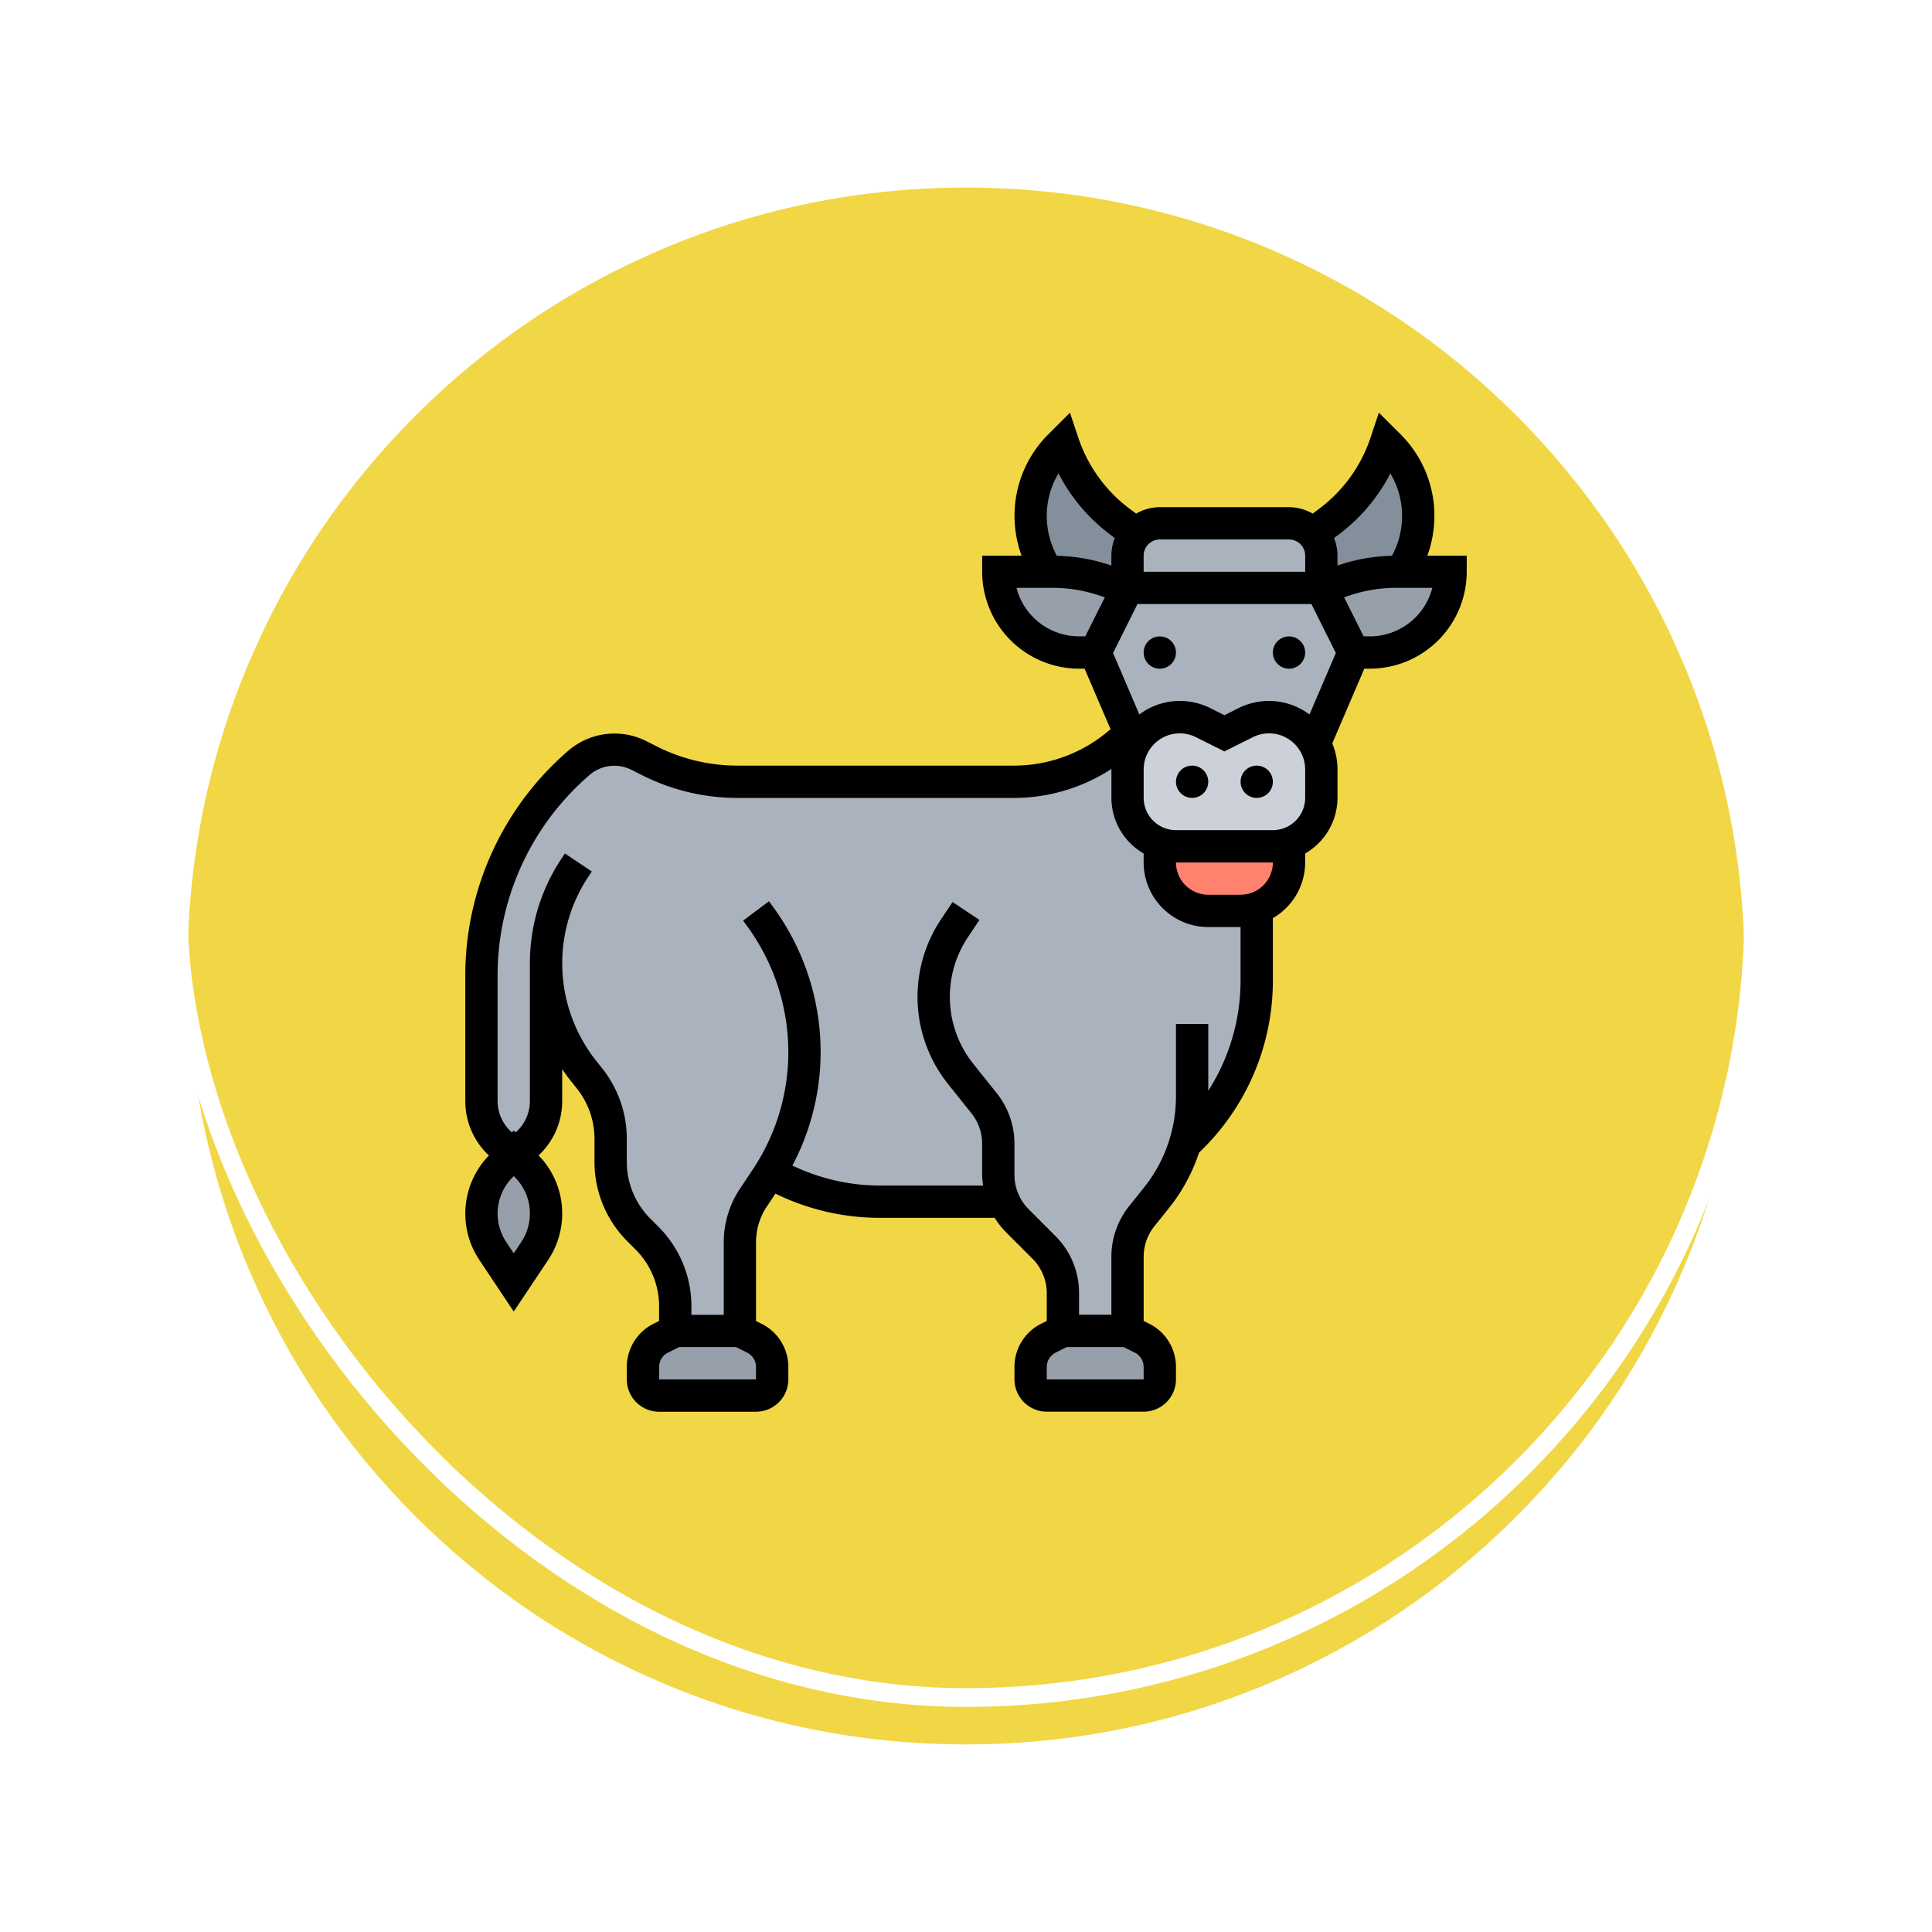 <svg xmlns="http://www.w3.org/2000/svg" xmlns:xlink="http://www.w3.org/1999/xlink" width="103" height="103" viewBox="0 0 103 103">
  <defs>
    <filter id="Trazado_896985" x="0" y="0" width="103" height="103" filterUnits="userSpaceOnUse">
      <feOffset dy="3" input="SourceAlpha"/>
      <feGaussianBlur stdDeviation="3" result="blur"/>
      <feFlood flood-opacity="0.161"/>
      <feComposite operator="in" in2="blur"/>
      <feComposite in="SourceGraphic"/>
    </filter>
  </defs>
  <g id="Grupo_1213734" data-name="Grupo 1213734" transform="translate(-831.887 -3221.999)">
    <g id="Grupo_1200182" data-name="Grupo 1200182" transform="translate(632.047 -5649.137)">
      <g id="Grupo_1198723" data-name="Grupo 1198723" transform="translate(208.84 8877.136)">
        <g id="Grupo_1198139" data-name="Grupo 1198139" transform="translate(0 0)">
          <g id="Grupo_1111318" data-name="Grupo 1111318" transform="translate(0 0)">
            <g id="Grupo_1109826" data-name="Grupo 1109826" transform="translate(0)">
              <g id="Grupo_1098742" data-name="Grupo 1098742" transform="translate(0)">
                <g transform="matrix(1, 0, 0, 1, -9, -6)" filter="url(#Trazado_896985)">
                  <g id="Trazado_896985-2" data-name="Trazado 896985" transform="translate(9 6)" fill="#efd026" opacity="0.859">
                    <path d="M 42.5 84.5 C 36.83 84.5 31.329 83.39 26.152 81.2 C 21.151 79.084 16.659 76.056 12.801 72.198 C 8.944 68.341 5.916 63.849 3.8 58.848 C 1.61 53.671 0.5 48.17 0.5 42.5 C 0.5 36.83 1.61 31.329 3.8 26.152 C 5.916 21.151 8.944 16.659 12.801 12.802 C 16.659 8.944 21.151 5.916 26.152 3.8 C 31.329 1.61 36.83 0.5 42.5 0.5 C 48.17 0.5 53.67 1.61 58.848 3.8 C 63.849 5.916 68.341 8.944 72.198 12.802 C 76.056 16.659 79.084 21.151 81.2 26.152 C 83.389 31.329 84.5 36.83 84.5 42.5 C 84.5 48.17 83.389 53.671 81.2 58.848 C 79.084 63.849 76.056 68.341 72.198 72.198 C 68.341 76.056 63.849 79.084 58.848 81.2 C 53.67 83.39 48.17 84.5 42.5 84.5 Z" stroke="none"/>
                    <path d="M 42.5 1 C 36.897 1 31.462 2.097 26.347 4.261 C 21.405 6.351 16.967 9.343 13.155 13.155 C 9.343 16.967 6.351 21.405 4.261 26.347 C 2.097 31.462 1 36.897 1 42.5 C 1 48.103 2.097 53.538 4.261 58.653 C 6.351 63.595 9.343 68.033 13.155 71.845 C 16.967 75.657 21.405 78.649 26.347 80.739 C 31.462 82.903 36.897 84 42.5 84 C 48.103 84 53.538 82.903 58.653 80.739 C 63.595 78.649 68.033 75.657 71.845 71.845 C 75.656 68.033 78.649 63.595 80.739 58.653 C 82.903 53.538 84 48.103 84 42.5 C 84 36.897 82.903 31.462 80.739 26.347 C 78.649 21.405 75.656 16.967 71.845 13.155 C 68.033 9.343 63.595 6.351 58.653 4.261 C 53.538 2.097 48.103 1 42.5 1 M 42.5 7.62939453125e-06 C 65.972 7.62939453125e-06 85 19.028 85 42.5 L 85 42.5 C 85 65.972 65.972 85 42.5 85 C 19.028 85 0 65.972 0 42.5 L 0 42.5 C 0 19.028 19.028 7.62939453125e-06 42.5 7.62939453125e-06 Z" stroke="none" fill="#fff"/>
                  </g>
                </g>
                <g id="Rectángulo_400907" data-name="Rectángulo 400907" transform="translate(0)" fill="none" stroke="#fff" stroke-width="1">
                  <rect width="85" height="85" rx="42.5" stroke="none"/>
                  <rect x="0.5" y="0.5" width="84" height="84" rx="42" fill="none"/>
                </g>
              </g>
            </g>
          </g>
        </g>
      </g>
    </g>
    <g id="cow_6253858" transform="translate(856.693 3244)">
      <g id="Grupo_1211865" data-name="Grupo 1211865" transform="translate(0.861 1.594)">
        <g id="Grupo_1211853" data-name="Grupo 1211853" transform="translate(44.776 6.889)">
          <path id="Trazado_1034287" data-name="Trazado 1034287" d="M57.305,9.851h2.583a4.307,4.307,0,0,1-4.305,4.305h-.861L53,10.712l1.257-.422a8.614,8.614,0,0,1,2.721-.439Z" transform="translate(-53 -9.851)" fill="#969faa"/>
        </g>
        <g id="Grupo_1211854" data-name="Grupo 1211854" transform="translate(44.32)">
          <path id="Trazado_1034288" data-name="Trazado 1034288" d="M58.093,5.769a5.29,5.29,0,0,1-.56,2.368l-.3.6H56.9a8.614,8.614,0,0,0-2.721.439L52.926,9.6V7.879a1.694,1.694,0,0,0-.456-1.162l.861-.646a8.734,8.734,0,0,0,3.04-4.219l.172.172A5.306,5.306,0,0,1,58.093,5.769Z" transform="translate(-52.47 -1.851)" fill="#838f9b"/>
        </g>
        <g id="Grupo_1211855" data-name="Grupo 1211855" transform="translate(32.721 7.75)">
          <path id="Trazado_1034289" data-name="Trazado 1034289" d="M51.055,10.851,52.777,14.3l-2.084,4.857a2.791,2.791,0,0,0-2.428-1.412,2.822,2.822,0,0,0-1.24.293l-1.137.568-1.137-.568a2.822,2.822,0,0,0-1.24-.293,2.764,2.764,0,0,0-1.972.818,3.11,3.11,0,0,0-.456.594l-.241-.551L39,14.3l1.722-3.444Z" transform="translate(-39 -10.851)" fill="#aab2bd"/>
        </g>
        <g id="Grupo_1211856" data-name="Grupo 1211856" transform="translate(34.443 14.638)">
          <path id="Trazado_1034290" data-name="Trazado 1034290" d="M51.333,21.641v1.516a2.556,2.556,0,0,1-1.722,2.428,2.387,2.387,0,0,1-.861.155H43.583a2.387,2.387,0,0,1-.861-.155A2.555,2.555,0,0,1,41,23.156V21.641a2.739,2.739,0,0,1,.362-1.378,3.111,3.111,0,0,1,.456-.594,2.764,2.764,0,0,1,1.972-.818,2.822,2.822,0,0,1,1.24.293l1.137.568,1.137-.568a2.822,2.822,0,0,1,1.24-.293,2.791,2.791,0,0,1,2.428,1.412,2.739,2.739,0,0,1,.362,1.378Z" transform="translate(-41 -18.851)" fill="#ccd1d9"/>
        </g>
        <g id="Grupo_1211857" data-name="Grupo 1211857" transform="translate(34.443 4.305)">
          <path id="Trazado_1034291" data-name="Trazado 1034291" d="M51.333,8.573V10.3H41V8.573a1.694,1.694,0,0,1,.456-1.162,1.717,1.717,0,0,1,1.266-.56h6.889a1.717,1.717,0,0,1,1.266.56A1.694,1.694,0,0,1,51.333,8.573Z" transform="translate(-41 -6.851)" fill="#aab2bd"/>
        </g>
        <g id="Grupo_1211858" data-name="Grupo 1211858" transform="translate(36.165 21.372)">
          <path id="Trazado_1034292" data-name="Trazado 1034292" d="M49.889,26.68v1.007a2.555,2.555,0,0,1-1.722,2.428,2.387,2.387,0,0,1-.861.155H45.583A2.58,2.58,0,0,1,43,27.687V26.671a2.387,2.387,0,0,0,.861.155h5.166a2.387,2.387,0,0,0,.861-.155Z" transform="translate(-43 -26.671)" fill="#ff826e"/>
        </g>
        <g id="Grupo_1211859" data-name="Grupo 1211859" transform="translate(0 15.499)">
          <path id="Trazado_1034293" data-name="Trazado 1034293" d="M28.865,44.822h-6.63a11.727,11.727,0,0,1-5.855-1.559l-.009-.009a3.311,3.311,0,0,1-.2.327L15.5,44.6a4.291,4.291,0,0,0-.723,2.385v4.727H11.333v-1.3a5.16,5.16,0,0,0-1.516-3.66L9.4,46.338a5.16,5.16,0,0,1-1.516-3.66V41.464a5.146,5.146,0,0,0-1.128-3.22l-.293-.37a9.225,9.225,0,0,1-2.024-5.761v7.336a3.111,3.111,0,0,1-1.722,2.79A3.111,3.111,0,0,1,1,39.449V32.767A15,15,0,0,1,6.227,21.392a2.854,2.854,0,0,1,3.126-.379l.663.327a10.225,10.225,0,0,0,4.615,1.094H29.416a8.589,8.589,0,0,0,6.148-2.583l.241.551a2.739,2.739,0,0,0-.362,1.378V23.3a2.555,2.555,0,0,0,1.722,2.428V26.74a2.58,2.58,0,0,0,2.583,2.583h1.722a2.387,2.387,0,0,0,.861-.155V33.06a11.734,11.734,0,0,1-3.823,8.68A8.529,8.529,0,0,1,37,44.6l-.8,1a3.435,3.435,0,0,0-.758,2.153v3.961H32V49.7a3.448,3.448,0,0,0-1.007-2.437L29.562,45.83A3.521,3.521,0,0,1,28.865,44.822Z" transform="translate(-1 -19.851)" fill="#aab2bd"/>
        </g>
        <g id="Grupo_1211860" data-name="Grupo 1211860" transform="translate(29.277 47.36)">
          <path id="Trazado_1034294" data-name="Trazado 1034294" d="M41.889,58.78v.654a.864.864,0,0,1-.861.861H35.861A.864.864,0,0,1,35,59.434V58.78a1.722,1.722,0,0,1,.956-1.541l.766-.387h3.444l.766.387A1.722,1.722,0,0,1,41.889,58.78Z" transform="translate(-35 -56.851)" fill="#969faa"/>
        </g>
        <g id="Grupo_1211861" data-name="Grupo 1211861" transform="translate(29.277 0)">
          <path id="Trazado_1034295" data-name="Trazado 1034295" d="M39.762,6.07l.861.646a1.694,1.694,0,0,0-.456,1.162V9.6l-1.257-.422a8.614,8.614,0,0,0-2.721-.439h-.327l-.3-.6a5.3,5.3,0,0,1,.99-6.114l.172-.172a8.734,8.734,0,0,0,3.04,4.219Z" transform="translate(-35 -1.851)" fill="#838f9b"/>
        </g>
        <g id="Grupo_1211862" data-name="Grupo 1211862" transform="translate(27.555 6.889)">
          <path id="Trazado_1034296" data-name="Trazado 1034296" d="M39.889,10.712l-1.722,3.444h-.861A4.292,4.292,0,0,1,33,9.851h2.91a8.614,8.614,0,0,1,2.721.439Z" transform="translate(-33 -9.851)" fill="#969faa"/>
        </g>
        <g id="Grupo_1211863" data-name="Grupo 1211863" transform="translate(8.611 47.36)">
          <path id="Trazado_1034297" data-name="Trazado 1034297" d="M17.889,58.78v.654a.864.864,0,0,1-.861.861H11.861A.864.864,0,0,1,11,59.434V58.78a1.722,1.722,0,0,1,.956-1.541l.766-.387h3.444l.766.387A1.722,1.722,0,0,1,17.889,58.78Z" transform="translate(-11 -56.851)" fill="#969faa"/>
        </g>
        <g id="Grupo_1211864" data-name="Grupo 1211864" transform="translate(0 37.888)">
          <path id="Trazado_1034298" data-name="Trazado 1034298" d="M4.444,49.063a3.563,3.563,0,0,1-.6,2L2.722,52.74,1.6,51.061a3.6,3.6,0,0,1,.456-4.547l.663-.663.663.663A3.6,3.6,0,0,1,4.444,49.063Z" transform="translate(-1 -45.851)" fill="#969faa"/>
        </g>
      </g>
      <g id="Grupo_1211866" data-name="Grupo 1211866" transform="translate(0 0)">
        <circle id="Elipse_12158" data-name="Elipse 12158" cx="0.861" cy="0.861" r="0.861" transform="translate(36.165 11.927)"/>
        <circle id="Elipse_12159" data-name="Elipse 12159" cx="0.861" cy="0.861" r="0.861" transform="translate(43.054 11.927)"/>
        <circle id="Elipse_12160" data-name="Elipse 12160" cx="0.861" cy="0.861" r="0.861" transform="translate(41.332 18.816)"/>
        <circle id="Elipse_12161" data-name="Elipse 12161" cx="0.861" cy="0.861" r="0.861" transform="translate(37.888 18.816)"/>
        <path id="Trazado_1034299" data-name="Trazado 1034299" d="M51.29,7.621a6.2,6.2,0,0,0,.375-2.111,6.118,6.118,0,0,0-1.8-4.354L48.705,0l-.441,1.322a7.82,7.82,0,0,1-2.741,3.8l-.345.259a2.558,2.558,0,0,0-1.263-.344H37.027a2.556,2.556,0,0,0-1.263.344l-.347-.26a7.825,7.825,0,0,1-2.74-3.8L32.236,0,31.081,1.156a6.118,6.118,0,0,0-1.8,4.354,6.2,6.2,0,0,0,.375,2.111h-2.1v.861a5.172,5.172,0,0,0,5.166,5.166h.294L34.4,16.873a7.8,7.8,0,0,1-5.12,1.943H14.495a9.521,9.521,0,0,1-4.237-1L9.6,17.484a3.775,3.775,0,0,0-4.066.5A15.822,15.822,0,0,0,0,30.009V36.7a3.952,3.952,0,0,0,1.259,2.9A4.45,4.45,0,0,0,.75,45.172l1.833,2.75,1.833-2.75a4.452,4.452,0,0,0,.75-2.476,4.429,4.429,0,0,0-1.259-3.1,3.954,3.954,0,0,0,1.259-2.9v-1.7c.153.228.315.451.487.666l.291.363a4.322,4.322,0,0,1,.944,2.69v1.214a5.987,5.987,0,0,0,1.765,4.261l.418.418a4.277,4.277,0,0,1,1.261,3.044v.772l-.294.147a2.572,2.572,0,0,0-1.428,2.311v.658a1.724,1.724,0,0,0,1.722,1.722H15.5a1.724,1.724,0,0,0,1.722-1.722v-.658a2.57,2.57,0,0,0-1.428-2.31l-.294-.147V44.229a3.431,3.431,0,0,1,.579-1.911l.456-.684a12.641,12.641,0,0,0,5.559,1.291h6.13a4.257,4.257,0,0,0,.593.756l1.426,1.427A2.6,2.6,0,0,1,31,46.936v1.485l-.294.147a2.57,2.57,0,0,0-1.428,2.31v.658A1.724,1.724,0,0,0,31,53.259h5.166a1.724,1.724,0,0,0,1.722-1.722v-.658a2.57,2.57,0,0,0-1.428-2.31l-.294-.147V44.995a2.593,2.593,0,0,1,.567-1.615l.8-1a9.455,9.455,0,0,0,1.584-2.93A12.64,12.64,0,0,0,43.054,30.3V26.947a3.433,3.433,0,0,0,1.722-2.966V23.5A3.433,3.433,0,0,0,46.5,20.537V19.018a3.62,3.62,0,0,0-.278-1.388l1.707-3.982h.294a5.172,5.172,0,0,0,5.166-5.166V7.621h-2.1ZM46.558,6.5a9.522,9.522,0,0,0,2.761-3.261,4.41,4.41,0,0,1,.623,2.271,4.46,4.46,0,0,1-.468,1.984l-.068.136a9.45,9.45,0,0,0-2.783.478l-.125.041V7.621a2.563,2.563,0,0,0-.183-.939Zm-9.531.26h6.889a.862.862,0,0,1,.861.861v.861H36.165V7.621A.862.862,0,0,1,37.027,6.76Zm-5.4-3.521A9.535,9.535,0,0,0,34.383,6.5l.244.183a2.546,2.546,0,0,0-.183.939v.528l-.125-.041a9.451,9.451,0,0,0-2.784-.478l-.068-.136A4.47,4.47,0,0,1,31,5.51a4.41,4.41,0,0,1,.623-2.271Zm-2.236,6.1h1.937a7.721,7.721,0,0,1,2.451.4l.316.105-1.04,2.08h-.329A3.45,3.45,0,0,1,29.386,9.344ZM2.984,44.217l-.4.6-.4-.6a2.74,2.74,0,0,1,.343-3.459l.058-.059.058.059a2.72,2.72,0,0,1,.8,1.938,2.734,2.734,0,0,1-.461,1.522ZM15.5,51.537H10.333v-.658a.856.856,0,0,1,.476-.77l.589-.294h3.037l.589.294a.856.856,0,0,1,.475.77Zm20.666,0H31v-.658a.856.856,0,0,1,.476-.77l.589-.294H35.1l.589.294a.856.856,0,0,1,.475.77ZM41.332,30.3a10.909,10.909,0,0,1-1.722,5.85V32.593H37.888v3.868a7.774,7.774,0,0,1-1.7,4.842l-.8,1a4.331,4.331,0,0,0-.943,2.689v3.1H32.721V46.936a4.278,4.278,0,0,0-1.261-3.044l-1.426-1.427a2.6,2.6,0,0,1-.757-1.827v-1.67a4.329,4.329,0,0,0-.944-2.69L27.087,34.72a5.726,5.726,0,0,1-.293-6.753l.616-.924-1.433-.955-.616.924a7.447,7.447,0,0,0,.381,8.785l1.245,1.558a2.59,2.59,0,0,1,.567,1.614v1.671a4.416,4.416,0,0,0,.055.566H22.093a10.9,10.9,0,0,1-4.654-1.068,12.986,12.986,0,0,0,1.505-6.065,13.125,13.125,0,0,0-2.608-7.826l-.146-.2L14.81,27.081l.147.2a11.392,11.392,0,0,1,2.265,6.793,11.29,11.29,0,0,1-1.9,6.28l-.675,1.013a5.154,5.154,0,0,0-.868,2.867v3.863H12.055v-.443a5.987,5.987,0,0,0-1.765-4.262l-.418-.418a4.275,4.275,0,0,1-1.261-3.044V38.711A6.057,6.057,0,0,0,7.29,34.944L7,34.581a8.36,8.36,0,0,1-.428-9.861l.173-.26L5.311,23.5l-.173.26a10.045,10.045,0,0,0-1.694,5.593V36.7a2.231,2.231,0,0,1-.758,1.671l-.1-.1-.1.1A2.234,2.234,0,0,1,1.722,36.7V30.009a14.1,14.1,0,0,1,4.93-10.716,2.019,2.019,0,0,1,2.174-.267l.662.331a11.253,11.253,0,0,0,5.006,1.182H29.277a9.523,9.523,0,0,0,5.169-1.547c0,.009,0,.018,0,.028v1.519A3.433,3.433,0,0,0,36.165,23.5v.479a3.448,3.448,0,0,0,3.444,3.444h1.722Zm0-4.6H39.61a1.724,1.724,0,0,1-1.722-1.722h5.166A1.724,1.724,0,0,1,41.332,25.7Zm3.444-5.166a1.724,1.724,0,0,1-1.722,1.722H37.888a1.724,1.724,0,0,1-1.722-1.722V19.019A1.925,1.925,0,0,1,38.952,17.3l1.519.759L41.99,17.3a1.925,1.925,0,0,1,2.786,1.722Zm.231-4.445a3.611,3.611,0,0,0-2.156-.721,3.675,3.675,0,0,0-1.632.385l-.748.374-.748-.375a3.672,3.672,0,0,0-1.632-.385,3.619,3.619,0,0,0-2.156.721l-1.4-3.276L35.837,10.2h9.269l1.306,2.611Zm3.214-4.166h-.329l-1.04-2.08.316-.105a7.721,7.721,0,0,1,2.451-.4h1.937A3.45,3.45,0,0,1,48.221,11.927Z" transform="translate(0 0)"/>
      </g>
    </g>
  </g>
</svg>
